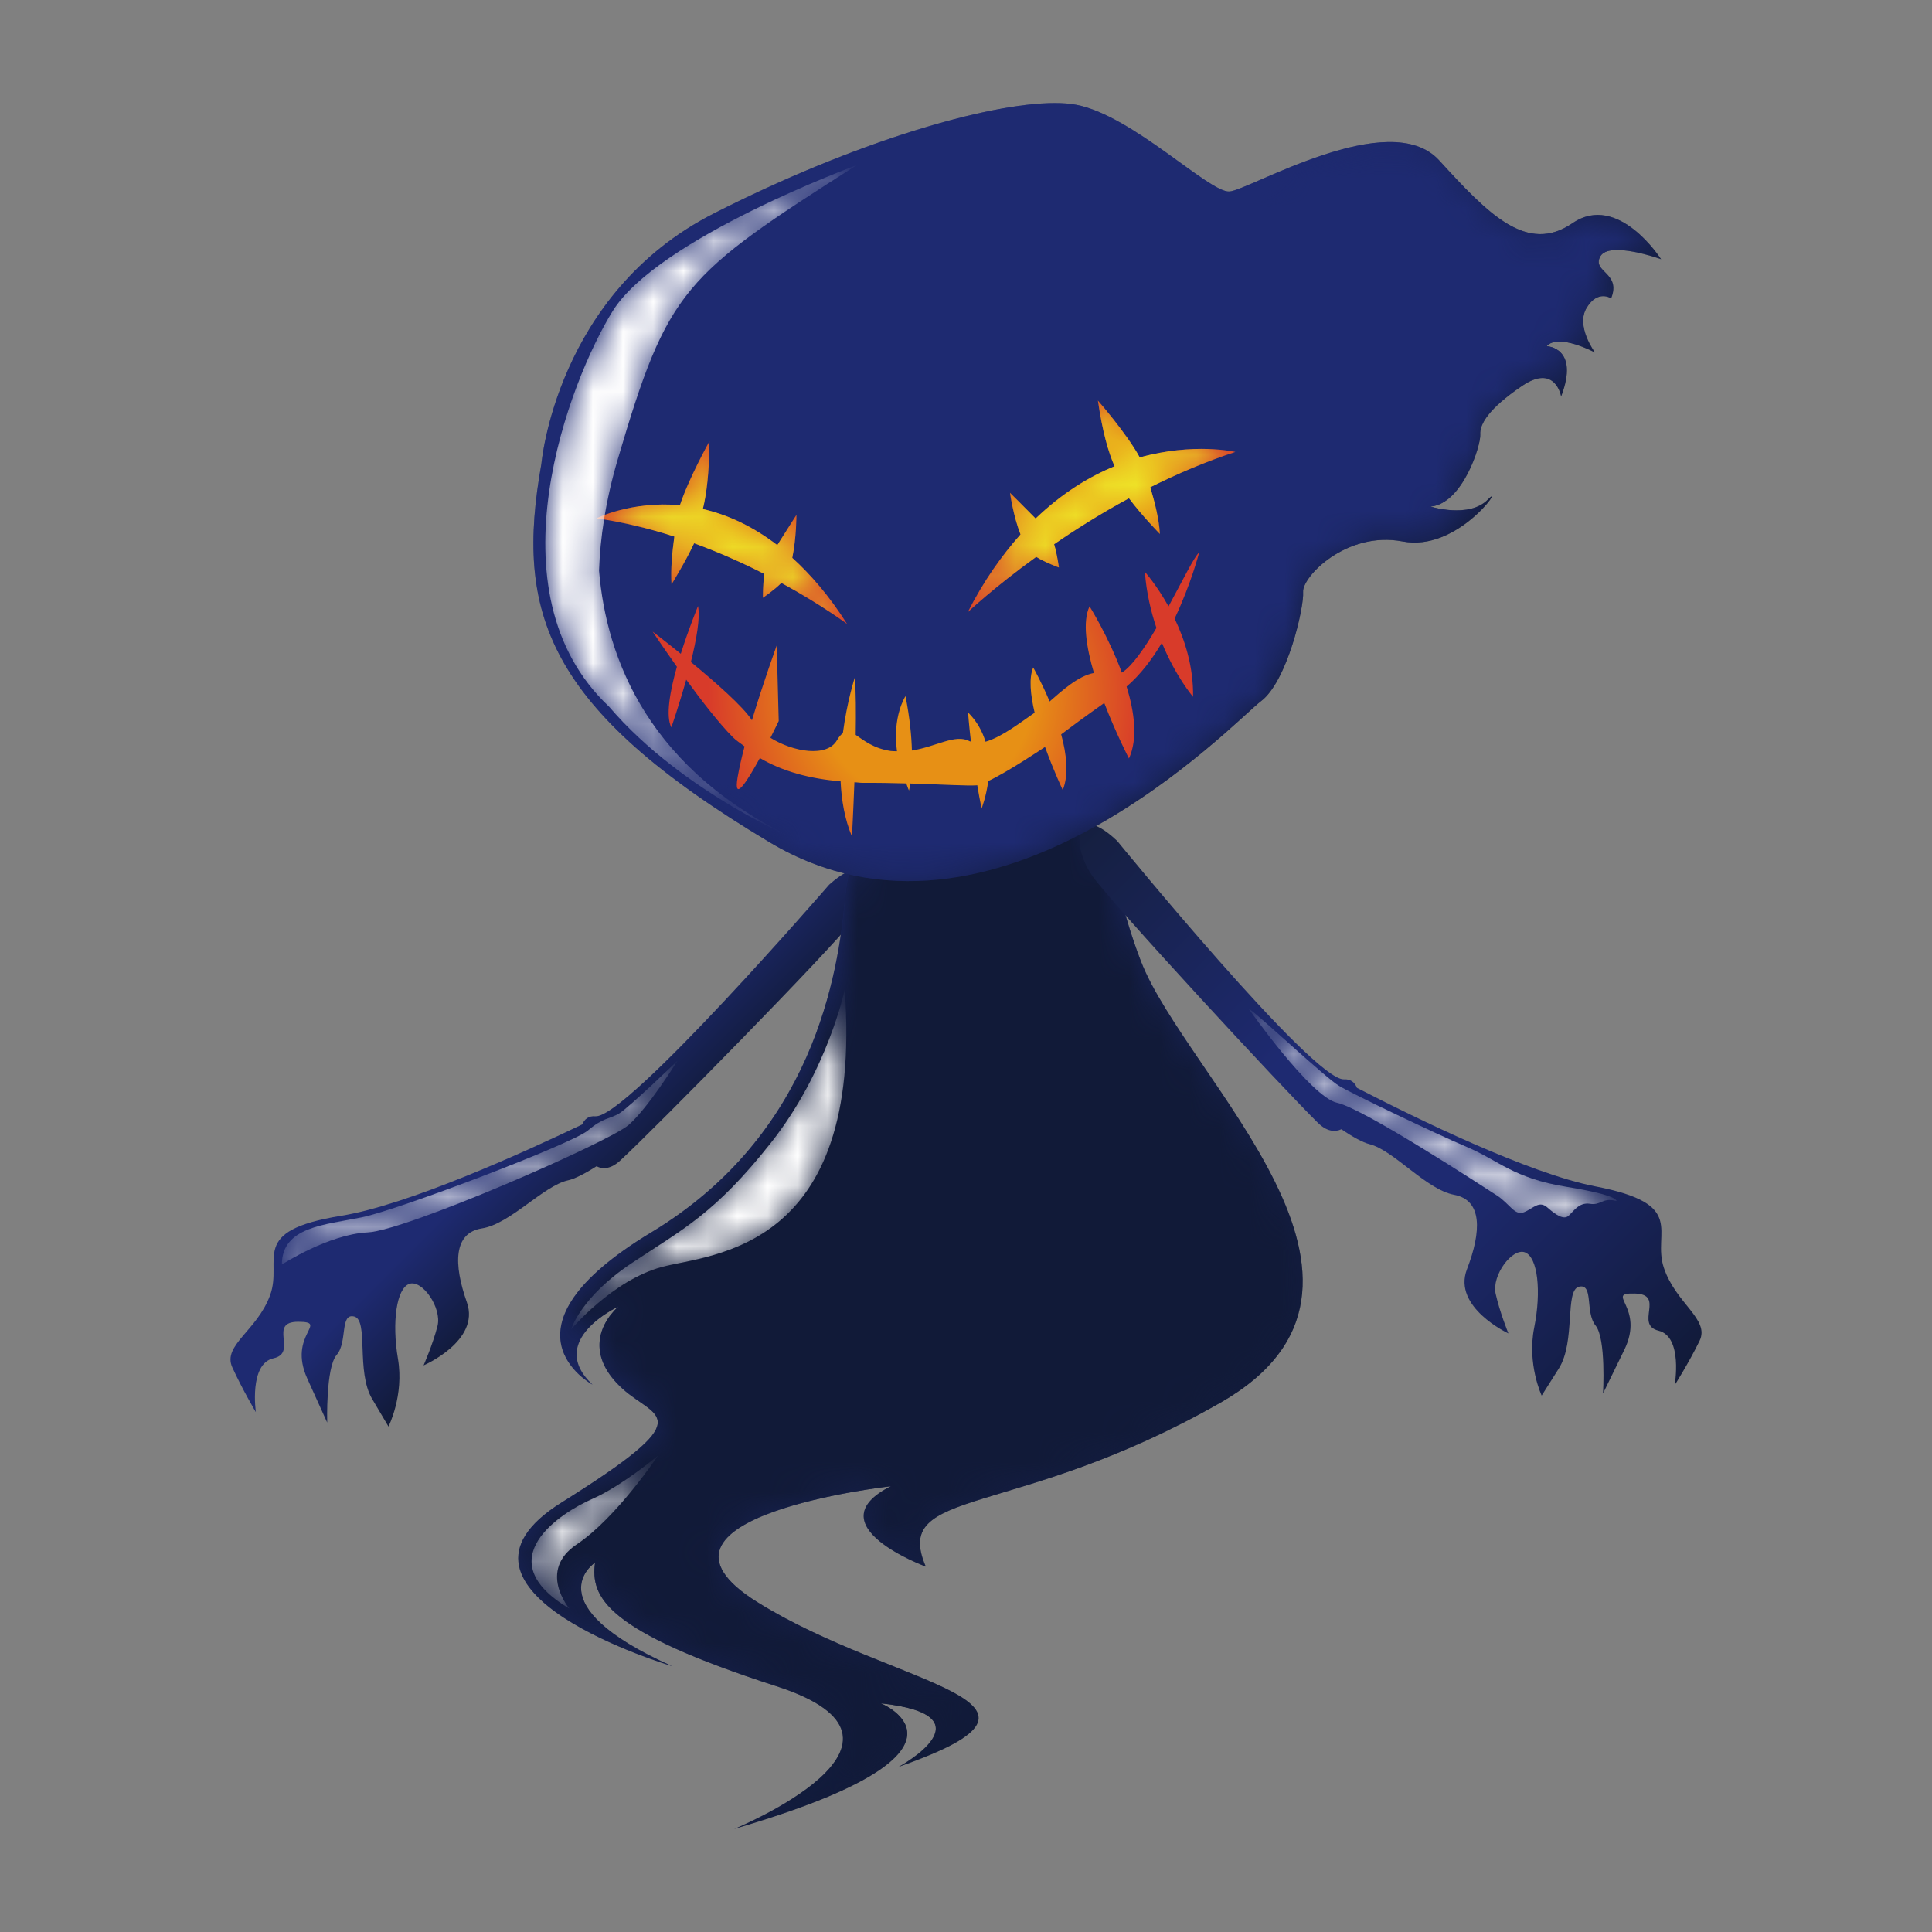 <?xml version="1.0" encoding="UTF-8"?>
<!-- Generated by phantom_svg. -->
<svg width="64px" height="64px" viewBox="0 0 64 64" preserveAspectRatio="none" xmlns="http://www.w3.org/2000/svg" xmlns:xlink="http://www.w3.org/1999/xlink" xmlns:dc="http://purl.org/dc/elements/1.1/" xmlns:cc="http://creativecommons.org/ns#" xmlns:rdf="http://www.w3.org/1999/02/22-rdf-syntax-ns#" xmlns:svg="http://www.w3.org/2000/svg" xmlns:sodipodi="http://sodipodi.sourceforge.net/DTD/sodipodi-0.dtd" xmlns:inkscape="http://www.inkscape.org/namespaces/inkscape" version="1.1">
  <rect x="0" y="0" width="64" height="64" fill="#808080" stroke="none"/>
  <defs id="frame0_defs418"/>
  <sodipodi:namedview pagecolor="#ffffff" bordercolor="#666666" borderopacity="1" objecttolerance="10" gridtolerance="10" guidetolerance="10" inkscape:pageopacity="0" inkscape:pageshadow="2" inkscape:window-width="640" inkscape:window-height="480" id="frame0_namedview416"/>
  <g id="frame0_g3">
    <g id='frame0_g5'>
      <defs id='frame0_defs7'>
        <path id='frame0_SVGID_1_' d='M27.467,29.306c0,0-6.716,7.755-7.744,7.672     c-0.225-0.019-0.363,0.096-0.436,0.27c-2.001,0.958-5.786,2.672-7.991,3.027     c-3.094,0.501-1.917,1.447-2.347,2.626c-0.429,1.182-1.584,1.66-1.255,2.391     c0.331,0.729,0.782,1.488,0.782,1.488s-0.235-1.607,0.585-1.785     c0.819-0.179-0.206-1.214,0.824-1.209c1.031,0.006-0.366,0.423,0.294,1.881     L10.839,47.125c0,0-0.052-1.82,0.314-2.242c0.366-0.423,0.097-1.395,0.582-1.271     c0.485,0.124,0.052,1.819,0.594,2.732l0.54,0.912c0,0,0.521-1.028,0.314-2.242     c-0.206-1.213-0.049-2.335,0.377-2.484c0.425-0.149,1.087,0.794,0.932,1.399     c-0.154,0.606-0.461,1.302-0.461,1.302s1.884-0.81,1.436-2.086     c-0.449-1.274-0.444-2.305,0.497-2.453c0.94-0.146,2.037-1.415,2.857-1.593     c0.21-0.045,0.564-0.224,0.939-0.465c0.216,0.11,0.485,0.088,0.786-0.19     c1.152-1.062,6.991-7.002,7.706-7.948c0.519-0.686,0.666-1.704,0.133-1.704     C28.183,28.791,27.883,28.938,27.467,29.306'/>
      </defs>
      <clipPath id='frame0_SVGID_2_'>
        <use xlink:href='#frame0_SVGID_1_' style='overflow:visible;' id='frame0_use11'/>
      </clipPath>
      <linearGradient id='frame0_SVGID_3_' gradientUnits='userSpaceOnUse' x1='0.951' y1='65.201' x2='1.951' y2='65.201' gradientTransform='matrix(4.903 4.903 4.903 -4.903 -309.112 350.108)'>
        <stop offset='0' style='stop-color:#1E2A71' id='frame0_stop14'/>
        <stop offset='0.468' style='stop-color:#1E2A71' id='frame0_stop16'/>
        <stop offset='1' style='stop-color:#111A38' id='frame0_stop18'/>
      </linearGradient>
      <polygon style='clip-path:url(#frame0_SVGID_2_);fill:url(#frame0_SVGID_3_);' points='18.142,18.015 38.15,38.023     18.142,58.032 -1.868,38.023   ' id='frame0_polygon20' clip-path='url(#frame0_SVGID_2_)'/>
    </g>
    <g id='frame0_g22'>
      <defs id='frame0_defs24'>
        <path id='frame0_SVGID_4_' d='M28.003,29.678c-0.23,2.627-1.073,7.917-6.43,11.146     c-5.357,3.23-1.945,5.044-1.945,5.044c-1.567-1.467,0.855-2.587,0.855-2.587     c-0.722,0.675-0.987,1.7,0.136,2.721c1.124,1.021,2.661,0.843-2.026,3.776     c-4.686,2.936,3.681,5.419,3.681,5.419c-4.638-2.074-2.562-3.434-2.562-3.434     c-0.154,1.138,0.324,2.263,6.005,4.094c5.681,1.831-1.398,4.73-1.398,4.73     c8.799-2.569,4.853-4.165,4.853-4.165c3.729,0.409,0.598,2.106,0.598,2.106     c6.356-2.226-0.149-2.625-4.685-5.458c-4.535-2.834,4.431-3.838,4.431-3.838     c-2.572,1.291,1.153,2.664,1.153,2.664c-1.153-2.664,2.917-1.527,9.752-5.426     c6.836-3.897-1.125-10.75-2.625-14.625c-1.18-3.048-1.02-5.694-3.739-5.889     c-0.325-0.023-0.638-0.035-0.937-0.035     C29.874,25.923,28.212,27.281,28.003,29.678'/>
      </defs>
      <clipPath id='frame0_SVGID_5_'>
        <use xlink:href='#frame0_SVGID_4_' style='overflow:visible;' id='frame0_use28'/>
      </clipPath>
      <linearGradient id='frame0_SVGID_6_' gradientUnits='userSpaceOnUse' x1='0.985' y1='65.104' x2='1.985' y2='65.104' gradientTransform='matrix(16.632 16.632 16.632 -16.632 -1077.371 1100.878)'>
        <stop offset='0' style='stop-color:#1E2A71' id='frame0_stop31'/>
        <stop offset='1' style='stop-color:#111A38' id='frame0_stop33'/>
      </linearGradient>
      <polygon style='clip-path:url(#frame0_SVGID_5_);fill:url(#frame0_SVGID_6_);' points='30.582,9.247 64.59,43.254     30.582,77.262 -3.426,43.254   ' id='frame0_polygon35' clip-path='url(#frame0_SVGID_5_)'/>
    </g>
    <g id='frame0_g37'>
      <defs id='frame0_defs39'>
        <path id='frame0_SVGID_7_' d='M28.003,29.678c-0.23,2.627-1.073,7.917-6.43,11.146     c-5.357,3.23-1.945,5.044-1.945,5.044c-1.567-1.467,0.855-2.587,0.855-2.587     c-0.722,0.675-0.987,1.7,0.136,2.721c1.124,1.021,2.661,0.843-2.026,3.776     c-4.686,2.936,3.681,5.419,3.681,5.419c-4.638-2.074-2.562-3.434-2.562-3.434     c-0.154,1.138,0.324,2.263,6.005,4.094c5.681,1.831-1.398,4.73-1.398,4.73     c8.799-2.569,4.853-4.165,4.853-4.165c3.729,0.409,0.598,2.106,0.598,2.106     c6.356-2.226-0.149-2.625-4.685-5.458c-4.535-2.834,4.431-3.838,4.431-3.838     c-2.572,1.291,1.153,2.664,1.153,2.664c-1.153-2.664,2.917-1.527,9.752-5.426     c6.836-3.897-1.125-10.75-2.625-14.625c-1.18-3.048-1.02-5.694-3.739-5.889     c-0.325-0.023-0.638-0.035-0.937-0.035     C29.874,25.923,28.212,27.281,28.003,29.678'/>
      </defs>
      <clipPath id='frame0_SVGID_8_'>
        <use xlink:href='#frame0_SVGID_7_' style='overflow:visible;' id='frame0_use43'/>
      </clipPath>
      <defs id='frame0_defs45'>
        <filter id='frame0_Adobe_OpacityMaskFilter' filterUnits='userSpaceOnUse' x='13.907' y='25.922' width='33.35' height='34.665'>
          <feColorMatrix type='matrix' values='1 0 0 0 0  0 1 0 0 0  0 0 1 0 0  0 0 0 1 0' id='frame0_feColorMatrix48'/>
        </filter>
      </defs>
      <mask maskUnits='userSpaceOnUse' x='13.907' y='25.922' width='33.35' height='34.665' id='frame0_SVGID_9_'>
        <g style='filter:url(#frame0_Adobe_OpacityMaskFilter);' id='frame0_g51'>
          <radialGradient id='frame0_SVGID_10_' cx='1.083' cy='65.123' r='1' gradientTransform='matrix(12.586 0 0 -12.586 17.736 840.147)' gradientUnits='userSpaceOnUse'>
            <stop offset='0' style='stop-color:#FFFFFF' id='frame0_stop54'/>
            <stop offset='0.5' style='stop-color:#FFFFFF' id='frame0_stop56'/>
            <stop offset='1' style='stop-color:#000000' id='frame0_stop58'/>
          </radialGradient>
          <rect x='13.907' y='25.922' style='clip-path:url(#frame0_SVGID_8_);fill:url(#frame0_SVGID_10_);' width='33.35' height='34.665' id='frame0_rect60' clip-path='url(#frame0_SVGID_8_)'/>
        </g>
      </mask>
      <radialGradient id='frame0_SVGID_11_' cx='1.083' cy='65.123' r='1' gradientTransform='matrix(12.586 0 0 -12.586 17.736 840.147)' gradientUnits='userSpaceOnUse'>
        <stop offset='0' style='stop-color:#111A38' id='frame0_stop63'/>
        <stop offset='0.5' style='stop-color:#111A38' id='frame0_stop65'/>
        <stop offset='1' style='stop-color:#111A38' id='frame0_stop67'/>
      </radialGradient>
      <rect x='13.907' y='25.922' style='clip-path:url(#frame0_SVGID_8_);mask:url(#frame0_SVGID_9_);fill:url(#frame0_SVGID_11_);' width='33.35' height='34.665' id='frame0_rect69' mask='url(#frame0_SVGID_9_)' clip-path='url(#frame0_SVGID_8_)'/>
    </g>
    <g id='frame0_g71'>
      <defs id='frame0_defs73'>
        <path id='frame0_SVGID_12_' d='M36.188,29.021c0.688,0.966,6.349,7.077,7.469,8.174     c0.292,0.286,0.56,0.316,0.779,0.212c0.368,0.254,0.717,0.442,0.925,0.493     c0.813,0.203,1.874,1.502,2.809,1.679c0.936,0.174,0.911,1.205,0.425,2.467     c-0.487,1.26,1.373,2.125,1.373,2.125s-0.287-0.703-0.423-1.314     c-0.136-0.609,0.554-1.532,0.974-1.37c0.421,0.162,0.545,1.287,0.303,2.494     s0.248,2.25,0.248,2.25l0.567-0.896c0.568-0.896,0.186-2.604,0.673-2.712     c0.488-0.109,0.192,0.854,0.545,1.287c0.354,0.433,0.247,2.25,0.247,2.25     l0.703-1.439c0.703-1.438-0.68-1.896,0.35-1.871     c1.03,0.025-0.025,1.031,0.789,1.232c0.813,0.203,0.531,1.803,0.531,1.803     s0.474-0.746,0.824-1.465c0.352-0.719-0.787-1.233-1.183-2.426     s0.81-2.103-2.269-2.694c-2.192-0.421-5.926-2.247-7.897-3.264     c-0.068-0.176-0.202-0.294-0.429-0.282c-1.028,0.053-7.513-7.898-7.513-7.898     c-0.412-0.388-0.712-0.542-0.914-0.542C35.575,27.313,35.694,28.327,36.188,29.021     '/>
      </defs>
      <clipPath id='frame0_SVGID_13_'>
        <use xlink:href='#frame0_SVGID_12_' style='overflow:visible;' id='frame0_use77'/>
      </clipPath>
      <linearGradient id='frame0_SVGID_14_' gradientUnits='userSpaceOnUse' x1='0.987' y1='65.056' x2='1.987' y2='65.056' gradientTransform='matrix(19.04 19.04 19.04 -19.04 -1221.178 1246.846)'>
        <stop offset='0' style='stop-color:#151F3F' id='frame0_stop80'/>
        <stop offset='0.376' style='stop-color:#1E2A71' id='frame0_stop82'/>
        <stop offset='0.633' style='stop-color:#1E2A71' id='frame0_stop84'/>
        <stop offset='1' style='stop-color:#111A38' id='frame0_stop86'/>
      </linearGradient>
      <polygon style='clip-path:url(#frame0_SVGID_13_);fill:url(#frame0_SVGID_14_);' points='46.112,16.776 66.108,36.772     46.112,56.769 26.116,36.772   ' id='frame0_polygon88' clip-path='url(#frame0_SVGID_13_)'/>
    </g>
    <g id='frame0_g90'>
      <defs id='frame0_defs92'>
        <path id='frame0_SVGID_15_' d='M23.65,7.069c-5.229,2.657-5.715,8.294-5.715,8.294     C17.058,20.278,18.054,23.461,25.5,27.905c7.445,4.442,15.403-4.025,16.272-4.678     c0.869-0.65,1.433-3.117,1.395-3.616c-0.039-0.498,1.432-2.032,3.298-1.675     c0.888,0.172,1.711-0.278,2.26-0.728c0.606-0.495,0.882-0.99,0.559-0.659     c-0.62,0.633-1.904,0.231-1.904,0.231c1.08-0.084,1.681-2.053,1.656-2.385     c-0.026-0.331,0.268-0.856,1.381-1.609c1.112-0.755,1.297,0.351,1.297,0.351     c0.626-1.637-0.479-1.668-0.479-1.668c0.383-0.447,1.604,0.211,1.604,0.211     s-0.652-0.87-0.281-1.482c0.371-0.614,0.812-0.313,0.812-0.313     c0.352-0.863-0.651-0.869-0.357-1.393c0.295-0.525,2.014,0.096,2.014,0.096     s-1.425-2.23-2.935-1.196c-1.508,1.035-2.78-0.288-4.421-2.084     c-1.643-1.796-6.277,0.983-6.942,1.035C40.062,6.393,37.526,3.83,35.659,3.472     c-0.204-0.04-0.444-0.059-0.717-0.059C32.715,3.413,28.306,4.701,23.65,7.069     '/>
      </defs>
      <clipPath id='frame0_SVGID_16_'>
        <use xlink:href='#frame0_SVGID_15_' style='overflow:visible;' id='frame0_use96'/>
      </clipPath>
      <linearGradient id='frame0_SVGID_17_' gradientUnits='userSpaceOnUse' x1='0.987' y1='64.981' x2='1.987' y2='64.981' gradientTransform='matrix(17.983 17.983 17.983 -17.983 -1162.253 1156.769)'>
        <stop offset='0' style='stop-color:#1E2A71' id='frame0_stop99'/>
        <stop offset='0.5' style='stop-color:#1E2A71' id='frame0_stop101'/>
        <stop offset='1' style='stop-color:#111A38' id='frame0_stop103'/>
      </linearGradient>
      <polygon style='clip-path:url(#frame0_SVGID_16_);fill:url(#frame0_SVGID_17_);' points='36.041,-15.57 69.492,17.881     36.041,51.331 2.59,17.881   ' id='frame0_polygon105' clip-path='url(#frame0_SVGID_16_)'/>
    </g>
    <g id='frame0_g107'>
      <defs id='frame0_defs109'>
        <path id='frame0_SVGID_18_' d='M23.65,7.069c-5.229,2.657-5.715,8.294-5.715,8.294     C17.058,20.278,18.054,23.461,25.5,27.905c7.445,4.442,15.403-4.025,16.272-4.678     c0.869-0.65,1.433-3.117,1.395-3.616c-0.039-0.498,1.432-2.032,3.298-1.675     c0.888,0.172,1.711-0.278,2.26-0.728c0.606-0.495,0.882-0.99,0.559-0.659     c-0.62,0.633-1.904,0.231-1.904,0.231c1.08-0.084,1.681-2.053,1.656-2.385     c-0.026-0.331,0.268-0.856,1.381-1.609c1.112-0.755,1.297,0.351,1.297,0.351     c0.626-1.637-0.479-1.668-0.479-1.668c0.383-0.447,1.604,0.211,1.604,0.211     s-0.652-0.87-0.281-1.482c0.371-0.614,0.812-0.313,0.812-0.313     c0.352-0.863-0.651-0.869-0.357-1.393c0.295-0.525,2.014,0.096,2.014,0.096     s-1.425-2.23-2.935-1.196c-1.508,1.035-2.78-0.288-4.421-2.084     c-1.643-1.796-6.277,0.983-6.942,1.035C40.062,6.393,37.526,3.83,35.659,3.472     c-0.204-0.04-0.444-0.059-0.717-0.059C32.715,3.413,28.306,4.701,23.65,7.069     '/>
      </defs>
      <clipPath id='frame0_SVGID_19_'>
        <use xlink:href='#frame0_SVGID_18_' style='overflow:visible;' id='frame0_use113'/>
      </clipPath>
      <defs id='frame0_defs115'>
        <filter id='frame0_Adobe_OpacityMaskFilter_1_' filterUnits='userSpaceOnUse' x='17.058' y='3.413' width='37.966' height='28.935'>
          <feColorMatrix type='matrix' values='1 0 0 0 0  0 1 0 0 0  0 0 1 0 0  0 0 0 1 0' id='frame0_feColorMatrix118'/>
        </filter>
      </defs>
      <mask maskUnits='userSpaceOnUse' x='17.058' y='3.413' width='37.966' height='28.935' id='frame0_SVGID_20_'>
        <g style='filter:url(#frame0_Adobe_OpacityMaskFilter_1_);' id='frame0_g121'>
          <radialGradient id='frame0_SVGID_21_' cx='1.09' cy='65.131' r='1' gradientTransform='matrix(11.663 0 0 -11.663 17.637 775.308)' gradientUnits='userSpaceOnUse'>
            <stop offset='0' style='stop-color:#FFFFFF' id='frame0_stop124'/>
            <stop offset='0.413' style='stop-color:#FFFFFF' id='frame0_stop126'/>
            <stop offset='1' style='stop-color:#000000' id='frame0_stop128'/>
          </radialGradient>
          <rect x='17.058' y='3.413' style='clip-path:url(#frame0_SVGID_19_);fill:url(#frame0_SVGID_21_);' width='37.966' height='28.935' id='frame0_rect130' clip-path='url(#frame0_SVGID_19_)'/>
        </g>
      </mask>
      <radialGradient id='frame0_SVGID_22_' cx='1.09' cy='65.132' r='1' gradientTransform='matrix(11.663 0 0 -11.663 17.637 775.308)' gradientUnits='userSpaceOnUse'>
        <stop offset='0' style='stop-color:#1E2A71' id='frame0_stop133'/>
        <stop offset='0.413' style='stop-color:#1E2A71' id='frame0_stop135'/>
        <stop offset='1' style='stop-color:#1E2A71' id='frame0_stop137'/>
      </radialGradient>
      <rect x='17.058' y='3.413' style='clip-path:url(#frame0_SVGID_19_);mask:url(#frame0_SVGID_20_);fill:url(#frame0_SVGID_22_);' width='37.966' height='28.935' id='frame0_rect139' mask='url(#frame0_SVGID_20_)' clip-path='url(#frame0_SVGID_19_)'/>
    </g>
    <g id='frame0_g141'>
      <defs id='frame0_defs143'>
        <path id='frame0_SVGID_23_' d='M22.524,16.736c-1.613-0.147-2.764,0.434-2.764,0.434     c0.898,0.127,1.765,0.343,2.579,0.604c-0.071,0.51-0.129,1.115-0.094,1.583     c0,0,0.446-0.713,0.748-1.361c0.859,0.312,1.641,0.668,2.326,1.017     c-0.05,0.363-0.047,0.789-0.047,0.789s0.379-0.255,0.611-0.493     c1.345,0.733,2.179,1.363,2.179,1.363c-0.59-0.931-1.203-1.635-1.817-2.193     c0.138-0.657,0.139-1.424,0.139-1.424s-0.35,0.545-0.635,1.003     c-0.853-0.656-1.695-1.021-2.467-1.195c0.123-0.491,0.213-1.208,0.221-2.247     C23.503,14.615,22.809,15.859,22.524,16.736'/>
      </defs>
      <clipPath id='frame0_SVGID_24_'>
        <use xlink:href='#frame0_SVGID_23_' style='overflow:visible;' id='frame0_use147'/>
      </clipPath>
      <radialGradient id='frame0_SVGID_25_' cx='1.288' cy='65.422' r='1' gradientTransform='matrix(3.633 0 0 -3.633 19.232 255.335)' gradientUnits='userSpaceOnUse'>
        <stop offset='0' style='stop-color:#E79015' id='frame0_stop150'/>
        <stop offset='1' style='stop-color:#D83B2A' id='frame0_stop152'/>
      </radialGradient>
      <rect x='19.76' y='14.615' style='clip-path:url(#frame0_SVGID_24_);fill:url(#frame0_SVGID_25_);' width='8.302' height='6.057' id='frame0_rect154' clip-path='url(#frame0_SVGID_24_)'/>
    </g>
    <g id='frame0_g156'>
      <defs id='frame0_defs158'>
        <path id='frame0_SVGID_26_' d='M22.524,16.736c-1.613-0.147-2.764,0.434-2.764,0.434     c0.898,0.127,1.765,0.343,2.579,0.604c-0.071,0.51-0.129,1.115-0.094,1.583     c0,0,0.446-0.713,0.748-1.361c0.859,0.312,1.641,0.668,2.326,1.017     c-0.05,0.363-0.047,0.789-0.047,0.789s0.379-0.255,0.611-0.493     c1.345,0.733,2.179,1.363,2.179,1.363c-0.59-0.931-1.203-1.635-1.817-2.193     c0.138-0.657,0.139-1.424,0.139-1.424s-0.35,0.545-0.635,1.003     c-0.853-0.656-1.695-1.021-2.467-1.195c0.123-0.491,0.213-1.208,0.221-2.247     C23.503,14.615,22.809,15.859,22.524,16.736'/>
      </defs>
      <clipPath id='frame0_SVGID_27_'>
        <use xlink:href='#frame0_SVGID_26_' style='overflow:visible;' id='frame0_use162'/>
      </clipPath>
      <defs id='frame0_defs164'>
        <filter id='frame0_Adobe_OpacityMaskFilter_2_' filterUnits='userSpaceOnUse' x='19.76' y='14.615' width='8.302' height='6.057'>
          <feColorMatrix type='matrix' values='1 0 0 0 0  0 1 0 0 0  0 0 1 0 0  0 0 0 1 0' id='frame0_feColorMatrix167'/>
        </filter>
      </defs>
      <mask maskUnits='userSpaceOnUse' x='19.76' y='14.615' width='8.302' height='6.057' id='frame0_SVGID_28_'>
        <g style='filter:url(#frame0_Adobe_OpacityMaskFilter_2_);' id='frame0_g170'>
          <radialGradient id='frame0_SVGID_29_' cx='1.615' cy='65.899' r='1' gradientTransform='matrix(1.7 0 0 -1.7 22.934 130.86)' gradientUnits='userSpaceOnUse'>
            <stop offset='0' style='stop-color:#FFFFFF' id='frame0_stop173'/>
            <stop offset='0.7' style='stop-color:#FFFFFF' id='frame0_stop175'/>
            <stop offset='1' style='stop-color:#000000' id='frame0_stop177'/>
          </radialGradient>
          <rect x='19.76' y='14.615' style='clip-path:url(#frame0_SVGID_27_);fill:url(#frame0_SVGID_29_);' width='8.302' height='6.057' id='frame0_rect179' clip-path='url(#frame0_SVGID_27_)'/>
        </g>
      </mask>
      <radialGradient id='frame0_SVGID_30_' cx='1.615' cy='65.899' r='1' gradientTransform='matrix(1.7 0 0 -1.7 22.934 130.86)' gradientUnits='userSpaceOnUse'>
        <stop offset='0' style='stop-color:#EEE227' id='frame0_stop182'/>
        <stop offset='0.7' style='stop-color:#EEE227' id='frame0_stop184'/>
        <stop offset='1' style='stop-color:#EEE227' id='frame0_stop186'/>
      </radialGradient>
      <rect x='19.76' y='14.615' style='clip-path:url(#frame0_SVGID_27_);mask:url(#frame0_SVGID_28_);fill:url(#frame0_SVGID_30_);' width='8.302' height='6.057' id='frame0_rect188' mask='url(#frame0_SVGID_28_)' clip-path='url(#frame0_SVGID_27_)'/>
    </g>
    <g id='frame0_g190'>
      <defs id='frame0_defs192'>
        <path id='frame0_SVGID_31_' d='M38.709,20.088c-0.395-0.712-0.784-1.145-0.784-1.145     c0.053,0.697,0.201,1.315,0.383,1.857c-0.392,0.668-0.799,1.262-1.145,1.482     c-0.439-1.189-1.07-2.197-1.07-2.197c-0.239,0.506-0.108,1.352,0.145,2.208     c-0.531,0.1-1.067,0.597-1.468,0.944c-0.272-0.651-0.544-1.127-0.544-1.127     c-0.147,0.35-0.092,0.908,0.048,1.499c-0.399,0.27-1.077,0.806-1.627,0.961     c-0.104-0.338-0.281-0.674-0.579-0.97c0,0,0.026,0.378,0.095,0.966     c-0.015-0.008-0.033-0.005-0.047-0.013c-0.462-0.254-1.103,0.183-1.908,0.309     c-0.013-0.475-0.068-1.068-0.212-1.802c0,0-0.443,0.672-0.282,1.826     c-0.069-0.004-0.135,0-0.205-0.009c-0.578-0.081-0.914-0.368-1.163-0.533     c0.012-0.735,0.008-1.435-0.028-1.907c0,0-0.258,0.789-0.397,1.851     c-0.062,0.045-0.125,0.112-0.195,0.233c-0.33,0.576-1.447,0.391-2.204-0.08     c0.161-0.319,0.274-0.557,0.274-0.557l-0.066-2.502c0,0-0.442,1.213-0.821,2.479     c-0.283-0.45-1.22-1.271-2.022-1.932c0.183-0.738,0.315-1.475,0.235-1.852     c0,0-0.302,0.729-0.57,1.58c-0.528-0.426-0.932-0.734-0.932-0.734     s0.339,0.511,0.803,1.164c-0.228,0.807-0.378,1.634-0.184,2.008     c0,0,0.253-0.726,0.493-1.58c0.5,0.688,1.081,1.439,1.539,1.901     c0.117,0.119,0.262,0.205,0.393,0.31c-0.097,0.369-0.178,0.72-0.229,1.019     c-0.147,0.866,0.312,0.146,0.737-0.634c0.755,0.446,1.673,0.689,2.674,0.771     c0.029,0.624,0.135,1.257,0.376,1.827c0,0,0.044-0.793,0.081-1.795     c0.096,0.002,0.186,0.02,0.283,0.019c0.502-0.003,0.985,0.006,1.435,0.019     c0.032,0.079,0.051,0.151,0.09,0.234c0,0,0.021-0.08,0.045-0.231     c1.059,0.031,1.899,0.082,2.198,0.06c0.004-0.001,0.013-0.005,0.018-0.006     c0.043,0.252,0.089,0.51,0.144,0.774c0,0,0.152-0.383,0.221-0.909     c0.667-0.316,1.798-1.075,1.881-1.131c0.284,0.79,0.587,1.428,0.587,1.428     c0.205-0.503,0.128-1.183-0.052-1.844c0.309-0.235,0.774-0.578,1.427-1.04     c0.389,1.011,0.818,1.839,0.818,1.839c0.3-0.652,0.182-1.537-0.078-2.383     c0.453-0.386,0.845-0.903,1.169-1.451c0.463,1.133,1.033,1.79,1.033,1.79     c0.015-1-0.275-1.888-0.611-2.591c0.544-1.144,0.812-2.188,0.812-2.188     C39.572,18.419,39.178,19.224,38.709,20.088'/>
      </defs>
      <clipPath id='frame0_SVGID_32_'>
        <use xlink:href='#frame0_SVGID_31_' style='overflow:visible;' id='frame0_use196'/>
      </clipPath>
      <radialGradient id='frame0_SVGID_33_' cx='1.145' cy='65.211' r='1' gradientTransform='matrix(7.213 0 0 -7.213 22.411 493.374)' gradientUnits='userSpaceOnUse'>
        <stop offset='0' style='stop-color:#E79015' id='frame0_stop199'/>
        <stop offset='0.491' style='stop-color:#E79015' id='frame0_stop201'/>
        <stop offset='1' style='stop-color:#D83B2A' id='frame0_stop203'/>
      </radialGradient>
      <rect x='21.619' y='18.304' style='clip-path:url(#frame0_SVGID_32_);fill:url(#frame0_SVGID_33_);' width='18.103' height='9.407' id='frame0_rect205' clip-path='url(#frame0_SVGID_32_)'/>
    </g>
    <g id='frame0_g207'>
      <defs id='frame0_defs209'>
        <path id='frame0_SVGID_34_' d='M20.296,10.304c-1.415,2.281-4.16,9.311-0.12,13.105     c2.473,2.894,6.37,4.479,6.37,4.479c-5.058-2.3-6.46-6.067-6.702-8.986     c0.037-1.073,0.213-2.302,0.619-3.681c1.666-5.666,2.166-6.083,7.916-9.75     C28.379,5.471,21.796,7.888,20.296,10.304'/>
      </defs>
      <clipPath id='frame0_SVGID_35_'>
        <use xlink:href='#frame0_SVGID_34_' style='overflow:visible;' id='frame0_use213'/>
      </clipPath>
      <defs id='frame0_defs215'>
        <filter id='frame0_Adobe_OpacityMaskFilter_3_' filterUnits='userSpaceOnUse' x='16.136' y='5.471' width='12.243' height='22.417'>
          <feColorMatrix type='matrix' values='1 0 0 0 0  0 1 0 0 0  0 0 1 0 0  0 0 0 1 0' id='frame0_feColorMatrix218'/>
        </filter>
      </defs>
      <mask maskUnits='userSpaceOnUse' x='16.136' y='5.471' width='12.243' height='22.417' id='frame0_SVGID_36_'>
        <g style='filter:url(#frame0_Adobe_OpacityMaskFilter_3_);' id='frame0_g221'>
          <linearGradient id='frame0_SVGID_37_' gradientUnits='userSpaceOnUse' x1='0.932' y1='65.004' x2='1.932' y2='65.004' gradientTransform='matrix(0 22.417 22.417 0 -1434.905 -15.42)'>
            <stop offset='0' style='stop-color:#666666' id='frame0_stop224'/>
            <stop offset='1' style='stop-color:#000000' id='frame0_stop226'/>
          </linearGradient>
          <rect x='16.136' y='5.47' style='clip-path:url(#frame0_SVGID_35_);fill:url(#frame0_SVGID_37_);' width='12.243' height='22.417' id='frame0_rect228' clip-path='url(#frame0_SVGID_35_)'/>
        </g>
      </mask>
      <linearGradient id='frame0_SVGID_38_' gradientUnits='userSpaceOnUse' x1='0.932' y1='65.004' x2='1.932' y2='65.004' gradientTransform='matrix(0 22.417 22.417 0 -1434.905 -15.421)'>
        <stop offset='0' style='stop-color:#FFFFFF' id='frame0_stop231'/>
        <stop offset='1' style='stop-color:#FFFFFF' id='frame0_stop233'/>
      </linearGradient>
      <rect x='16.136' y='5.471' style='clip-path:url(#frame0_SVGID_35_);mask:url(#frame0_SVGID_36_);fill:url(#frame0_SVGID_38_);' width='12.243' height='22.417' id='frame0_rect235' mask='url(#frame0_SVGID_36_)' clip-path='url(#frame0_SVGID_35_)'/>
    </g>
    <g id='frame0_g237'>
      <defs id='frame0_defs239'>
        <path id='frame0_SVGID_39_' d='M25.546,37.846c-1.875,2.375-2.938,2.875-4.625,4c-1.688,1.125-2,2.188-2,2.188     s1.375-1.627,3-2.063s6.688-0.5,6.062-9.187     C27.983,32.784,27.421,35.471,25.546,37.846'/>
      </defs>
      <clipPath id='frame0_SVGID_40_'>
        <use xlink:href='#frame0_SVGID_39_' style='overflow:visible;' id='frame0_use243'/>
      </clipPath>
      <defs id='frame0_defs245'>
        <filter id='frame0_Adobe_OpacityMaskFilter_4_' filterUnits='userSpaceOnUse' x='18.921' y='32.784' width='9.688' height='11.25'>
          <feColorMatrix type='matrix' values='1 0 0 0 0  0 1 0 0 0  0 0 1 0 0  0 0 0 1 0' id='frame0_feColorMatrix248'/>
        </filter>
      </defs>
      <mask maskUnits='userSpaceOnUse' x='18.921' y='32.784' width='9.688' height='11.25' id='frame0_SVGID_41_'>
        <g style='filter:url(#frame0_Adobe_OpacityMaskFilter_4_);' id='frame0_g251'>
          <linearGradient id='frame0_SVGID_42_' gradientUnits='userSpaceOnUse' x1='0.864' y1='65.119' x2='1.864' y2='65.119' gradientTransform='matrix(0 11.25 11.25 0 -708.82 23.062)'>
            <stop offset='0' style='stop-color:#666666' id='frame0_stop254'/>
            <stop offset='1' style='stop-color:#000000' id='frame0_stop256'/>
          </linearGradient>
          <rect x='18.921' y='32.784' style='clip-path:url(#frame0_SVGID_40_);fill:url(#frame0_SVGID_42_);' width='9.688' height='11.25' id='frame0_rect258' clip-path='url(#frame0_SVGID_40_)'/>
        </g>
      </mask>
      <linearGradient id='frame0_SVGID_43_' gradientUnits='userSpaceOnUse' x1='0.864' y1='65.119' x2='1.864' y2='65.119' gradientTransform='matrix(0 11.25 11.25 0 -708.82 23.062)'>
        <stop offset='0' style='stop-color:#FFFFFF' id='frame0_stop261'/>
        <stop offset='1' style='stop-color:#FFFFFF' id='frame0_stop263'/>
      </linearGradient>
      <rect x='18.921' y='32.784' style='clip-path:url(#frame0_SVGID_40_);mask:url(#frame0_SVGID_41_);fill:url(#frame0_SVGID_43_);' width='9.688' height='11.25' id='frame0_rect265' mask='url(#frame0_SVGID_41_)' clip-path='url(#frame0_SVGID_40_)'/>
    </g>
    <g id='frame0_g267'>
      <defs id='frame0_defs269'>
        <path id='frame0_SVGID_44_' d='M19.609,49.659c-1,0.437-3.5,1.998-0.75,3.625c0,0-1.063-1.25,0.249-2.127     c1.313-0.875,2.688-2.937,2.688-2.937S20.608,49.221,19.609,49.659'/>
      </defs>
      <clipPath id='frame0_SVGID_45_'>
        <use xlink:href='#frame0_SVGID_44_' style='overflow:visible;' id='frame0_use273'/>
      </clipPath>
      <defs id='frame0_defs275'>
        <filter id='frame0_Adobe_OpacityMaskFilter_5_' filterUnits='userSpaceOnUse' x='16.109' y='48.221' width='5.687' height='5.063'>
          <feColorMatrix type='matrix' values='1 0 0 0 0  0 1 0 0 0  0 0 1 0 0  0 0 0 1 0' id='frame0_feColorMatrix278'/>
        </filter>
      </defs>
      <mask maskUnits='userSpaceOnUse' x='16.109' y='48.221' width='5.687' height='5.063' id='frame0_SVGID_46_'>
        <g style='filter:url(#frame0_Adobe_OpacityMaskFilter_5_);' id='frame0_g281'>
          <linearGradient id='frame0_SVGID_47_' gradientUnits='userSpaceOnUse' x1='0.698' y1='65.059' x2='1.698' y2='65.059' gradientTransform='matrix(0 5.062 5.062 0 -310.406 44.688)'>
            <stop offset='0' style='stop-color:#333333' id='frame0_stop284'/>
            <stop offset='1' style='stop-color:#000000' id='frame0_stop286'/>
          </linearGradient>
          <rect x='16.109' y='48.221' style='clip-path:url(#frame0_SVGID_45_);fill:url(#frame0_SVGID_47_);' width='5.687' height='5.063' id='frame0_rect288' clip-path='url(#frame0_SVGID_45_)'/>
        </g>
      </mask>
      <linearGradient id='frame0_SVGID_48_' gradientUnits='userSpaceOnUse' x1='0.698' y1='65.059' x2='1.698' y2='65.059' gradientTransform='matrix(0 5.062 5.062 0 -310.406 44.688)'>
        <stop offset='0' style='stop-color:#FFFFFF' id='frame0_stop291'/>
        <stop offset='1' style='stop-color:#FFFFFF' id='frame0_stop293'/>
      </linearGradient>
      <rect x='16.109' y='48.221' style='clip-path:url(#frame0_SVGID_45_);mask:url(#frame0_SVGID_46_);fill:url(#frame0_SVGID_48_);' width='5.687' height='5.063' id='frame0_rect295' mask='url(#frame0_SVGID_46_)' clip-path='url(#frame0_SVGID_45_)'/>
    </g>
    <g id='frame0_g297'>
      <defs id='frame0_defs299'>
        <path id='frame0_SVGID_49_' d='M20.505,36.888c-0.322,0.187-0.517,0.125-1.032,0.562     c-0.517,0.438-6.262,2.625-7.488,2.875c-1.227,0.25-2.647,0.313-2.647,1.563     c0,0,1.549-1.001,2.84-1.063c1.291-0.062,8.005-3,8.65-3.562     c0.645-0.563,1.614-2.125,1.614-2.125S20.828,36.699,20.505,36.888'/>
      </defs>
      <clipPath id='frame0_SVGID_50_'>
        <use xlink:href='#frame0_SVGID_49_' style='overflow:visible;' id='frame0_use303'/>
      </clipPath>
      <defs id='frame0_defs305'>
        <filter id='frame0_Adobe_OpacityMaskFilter_6_' filterUnits='userSpaceOnUse' x='9.338' y='35.138' width='13.104' height='6.75'>
          <feColorMatrix type='matrix' values='1 0 0 0 0  0 1 0 0 0  0 0 1 0 0  0 0 0 1 0' id='frame0_feColorMatrix308'/>
        </filter>
      </defs>
      <mask maskUnits='userSpaceOnUse' x='9.338' y='35.138' width='13.104' height='6.75' id='frame0_SVGID_51_'>
        <g style='filter:url(#frame0_Adobe_OpacityMaskFilter_6_);' id='frame0_g311'>
          <linearGradient id='frame0_SVGID_52_' gradientUnits='userSpaceOnUse' x1='1.227' y1='64.845' x2='2.227' y2='64.845' gradientTransform='matrix(0 -6.75 -6.75 0 453.594 50.168)'>
            <stop offset='0' style='stop-color:#000000' id='frame0_stop314'/>
            <stop offset='0.225' style='stop-color:#666666' id='frame0_stop316'/>
            <stop offset='1' style='stop-color:#000000' id='frame0_stop318'/>
          </linearGradient>
          <rect x='9.338' y='35.138' style='clip-path:url(#frame0_SVGID_50_);fill:url(#frame0_SVGID_52_);' width='13.104' height='6.75' id='frame0_rect320' clip-path='url(#frame0_SVGID_50_)'/>
        </g>
      </mask>
      <linearGradient id='frame0_SVGID_53_' gradientUnits='userSpaceOnUse' x1='1.227' y1='64.845' x2='2.227' y2='64.845' gradientTransform='matrix(0 -6.75 -6.75 0 453.594 50.168)'>
        <stop offset='0' style='stop-color:#FFFFFF' id='frame0_stop323'/>
        <stop offset='0.225' style='stop-color:#FFFFFF' id='frame0_stop325'/>
        <stop offset='1' style='stop-color:#FFFFFF' id='frame0_stop327'/>
      </linearGradient>
      <rect x='9.338' y='35.138' style='clip-path:url(#frame0_SVGID_50_);mask:url(#frame0_SVGID_51_);fill:url(#frame0_SVGID_53_);' width='13.104' height='6.75' id='frame0_rect329' mask='url(#frame0_SVGID_51_)' clip-path='url(#frame0_SVGID_50_)'/>
    </g>
    <g id='frame0_g331'>
      <defs id='frame0_defs333'>
        <path id='frame0_SVGID_54_' d='M44.296,36.532c0.875,0.188,4.843,2.782,5.281,3.063     c0.438,0.281,0.594,0.687,0.905,0.562c0.313-0.125,0.502-0.405,0.781-0.154     c0.282,0.249,0.532,0.406,0.688,0.279c0.157-0.125,0.344-0.468,0.719-0.405     c0.171,0.028,0.271-0.015,0.374-0.059c0.121-0.051,0.246-0.103,0.501-0.034     c0,0,0.093-0.188-1.656-0.47c-1.751-0.282-2.25-0.875-3.282-1.312     c-1.03-0.438-3.78-1.75-4.248-2.031c-0.47-0.281-2.72-2.406-3-2.563     C41.359,33.407,43.421,36.346,44.296,36.532'/>
      </defs>
      <clipPath id='frame0_SVGID_55_'>
        <use xlink:href='#frame0_SVGID_54_' style='overflow:visible;' id='frame0_use337'/>
      </clipPath>
      <defs id='frame0_defs339'>
        <filter id='frame0_Adobe_OpacityMaskFilter_7_' filterUnits='userSpaceOnUse' x='41.359' y='33.407' width='12.279' height='7.002'>
          <feColorMatrix type='matrix' values='1 0 0 0 0  0 1 0 0 0  0 0 1 0 0  0 0 0 1 0' id='frame0_feColorMatrix342'/>
        </filter>
      </defs>
      <mask maskUnits='userSpaceOnUse' x='41.359' y='33.407' width='12.279' height='7.002' id='frame0_SVGID_56_'>
        <g style='filter:url(#frame0_Adobe_OpacityMaskFilter_7_);' id='frame0_g345'>
          <linearGradient id='frame0_SVGID_57_' gradientUnits='userSpaceOnUse' x1='1.221' y1='64.842' x2='2.221' y2='64.842' gradientTransform='matrix(0 -6.919 -6.919 0 496.139 48.776)'>
            <stop offset='0' style='stop-color:#000000' id='frame0_stop348'/>
            <stop offset='0.225' style='stop-color:#666666' id='frame0_stop350'/>
            <stop offset='1' style='stop-color:#000000' id='frame0_stop352'/>
          </linearGradient>
          <rect x='41.359' y='33.407' style='clip-path:url(#frame0_SVGID_55_);fill:url(#frame0_SVGID_57_);' width='12.279' height='7.002' id='frame0_rect354' clip-path='url(#frame0_SVGID_55_)'/>
        </g>
      </mask>
      <linearGradient id='frame0_SVGID_58_' gradientUnits='userSpaceOnUse' x1='1.221' y1='64.842' x2='2.221' y2='64.842' gradientTransform='matrix(0 -6.919 -6.919 0 496.139 48.776)'>
        <stop offset='0' style='stop-color:#FFFFFF' id='frame0_stop357'/>
        <stop offset='0.225' style='stop-color:#FFFFFF' id='frame0_stop359'/>
        <stop offset='1' style='stop-color:#FFFFFF' id='frame0_stop361'/>
      </linearGradient>
      <rect x='41.359' y='33.407' style='clip-path:url(#frame0_SVGID_55_);mask:url(#frame0_SVGID_56_);fill:url(#frame0_SVGID_58_);' width='12.279' height='7.002' id='frame0_rect363' mask='url(#frame0_SVGID_56_)' clip-path='url(#frame0_SVGID_55_)'/>
    </g>
    <g id='frame0_g365'>
      <defs id='frame0_defs367'>
        <path id='frame0_SVGID_59_' d='M36.922,15.446c-0.846,0.345-1.743,0.892-2.616,1.731     c-0.381-0.391-0.849-0.853-0.849-0.853s0.105,0.759,0.349,1.38     c-0.614,0.688-1.211,1.522-1.749,2.576c0,0,0.854-0.81,2.268-1.833     c0.293,0.184,0.753,0.352,0.753,0.352s-0.054-0.422-0.159-0.771     c0.724-0.498,1.556-1.023,2.48-1.523c0.426,0.576,1.024,1.184,1.024,1.184     c-0.022-0.472-0.171-1.058-0.319-1.548c0.883-0.439,1.826-0.846,2.82-1.17     c0,0-1.373-0.319-3.168,0.183c-0.438-0.807-1.387-1.885-1.387-1.885     C36.519,14.297,36.717,14.987,36.922,15.446'/>
      </defs>
      <clipPath id='frame0_SVGID_60_'>
        <use xlink:href='#frame0_SVGID_59_' style='overflow:visible;' id='frame0_use371'/>
      </clipPath>
      <radialGradient id='frame0_SVGID_61_' cx='0.701' cy='65.357' r='1' gradientTransform='matrix(-4.087 0.805 -0.489 -3.6 71.173 251.09)' gradientUnits='userSpaceOnUse'>
        <stop offset='0' style='stop-color:#E79015' id='frame0_stop374'/>
        <stop offset='0.491' style='stop-color:#E79015' id='frame0_stop376'/>
        <stop offset='1' style='stop-color:#D83B2A' id='frame0_stop378'/>
      </radialGradient>
      <polygon style='clip-path:url(#frame0_SVGID_60_);fill:url(#frame0_SVGID_61_);' points='40.693,11.567 31.128,13.452     32.288,21.982 41.854,20.098   ' id='frame0_polygon380' clip-path='url(#frame0_SVGID_60_)'/>
    </g>
    <g id='frame0_g382'>
      <defs id='frame0_defs384'>
        <path id='frame0_SVGID_62_' d='M36.922,15.446c-0.846,0.345-1.743,0.892-2.616,1.731     c-0.381-0.391-0.849-0.853-0.849-0.853s0.105,0.759,0.349,1.38     c-0.614,0.688-1.211,1.522-1.749,2.576c0,0,0.854-0.81,2.268-1.833     c0.293,0.184,0.753,0.352,0.753,0.352s-0.054-0.422-0.159-0.771     c0.724-0.498,1.556-1.023,2.48-1.523c0.426,0.576,1.024,1.184,1.024,1.184     c-0.022-0.472-0.171-1.058-0.319-1.548c0.883-0.439,1.826-0.846,2.82-1.17     c0,0-1.373-0.319-3.168,0.183c-0.438-0.807-1.387-1.885-1.387-1.885     C36.519,14.297,36.717,14.987,36.922,15.446'/>
      </defs>
      <clipPath id='frame0_SVGID_63_'>
        <use xlink:href='#frame0_SVGID_62_' style='overflow:visible;' id='frame0_use388'/>
      </clipPath>
      <defs id='frame0_defs390'>
        <filter id='frame0_Adobe_OpacityMaskFilter_8_' filterUnits='userSpaceOnUse' x='31.128' y='11.567' width='10.725' height='10.415'>
          <feColorMatrix type='matrix' values='1 0 0 0 0  0 1 0 0 0  0 0 1 0 0  0 0 0 1 0' id='frame0_feColorMatrix393'/>
        </filter>
      </defs>
      <mask maskUnits='userSpaceOnUse' x='31.128' y='11.567' width='10.725' height='10.415' id='frame0_SVGID_64_'>
        <g style='filter:url(#frame0_Adobe_OpacityMaskFilter_8_);' id='frame0_g396'>
          <radialGradient id='frame0_SVGID_65_' cx='0.291' cy='65.738' r='1' gradientTransform='matrix(-1.721 0.339 -0.237 -1.744 52.02 131.156)' gradientUnits='userSpaceOnUse'>
            <stop offset='0' style='stop-color:#FFFFFF' id='frame0_stop399'/>
            <stop offset='0.7' style='stop-color:#FFFFFF' id='frame0_stop401'/>
            <stop offset='1' style='stop-color:#000000' id='frame0_stop403'/>
          </radialGradient>
          <polygon style='clip-path:url(#frame0_SVGID_63_);fill:url(#frame0_SVGID_65_);' points='40.693,11.567 31.128,13.452       32.288,21.982 41.854,20.098     ' id='frame0_polygon405' clip-path='url(#frame0_SVGID_63_)'/>
        </g>
      </mask>
      <radialGradient id='frame0_SVGID_66_' cx='0.29' cy='65.738' r='1' gradientTransform='matrix(-1.721 0.339 -0.237 -1.744 52.02 131.156)' gradientUnits='userSpaceOnUse'>
        <stop offset='0' style='stop-color:#EEE227' id='frame0_stop408'/>
        <stop offset='0.7' style='stop-color:#EEE227' id='frame0_stop410'/>
        <stop offset='1' style='stop-color:#EEE227' id='frame0_stop412'/>
      </radialGradient>
      <polygon style='clip-path:url(#frame0_SVGID_63_);mask:url(#frame0_SVGID_64_);fill:url(#frame0_SVGID_66_);' points='40.693,11.567     31.128,13.452 32.288,21.982 41.854,20.098   ' id='frame0_polygon414' mask='url(#frame0_SVGID_64_)' clip-path='url(#frame0_SVGID_63_)'/>
    </g>
  </g>
</svg>